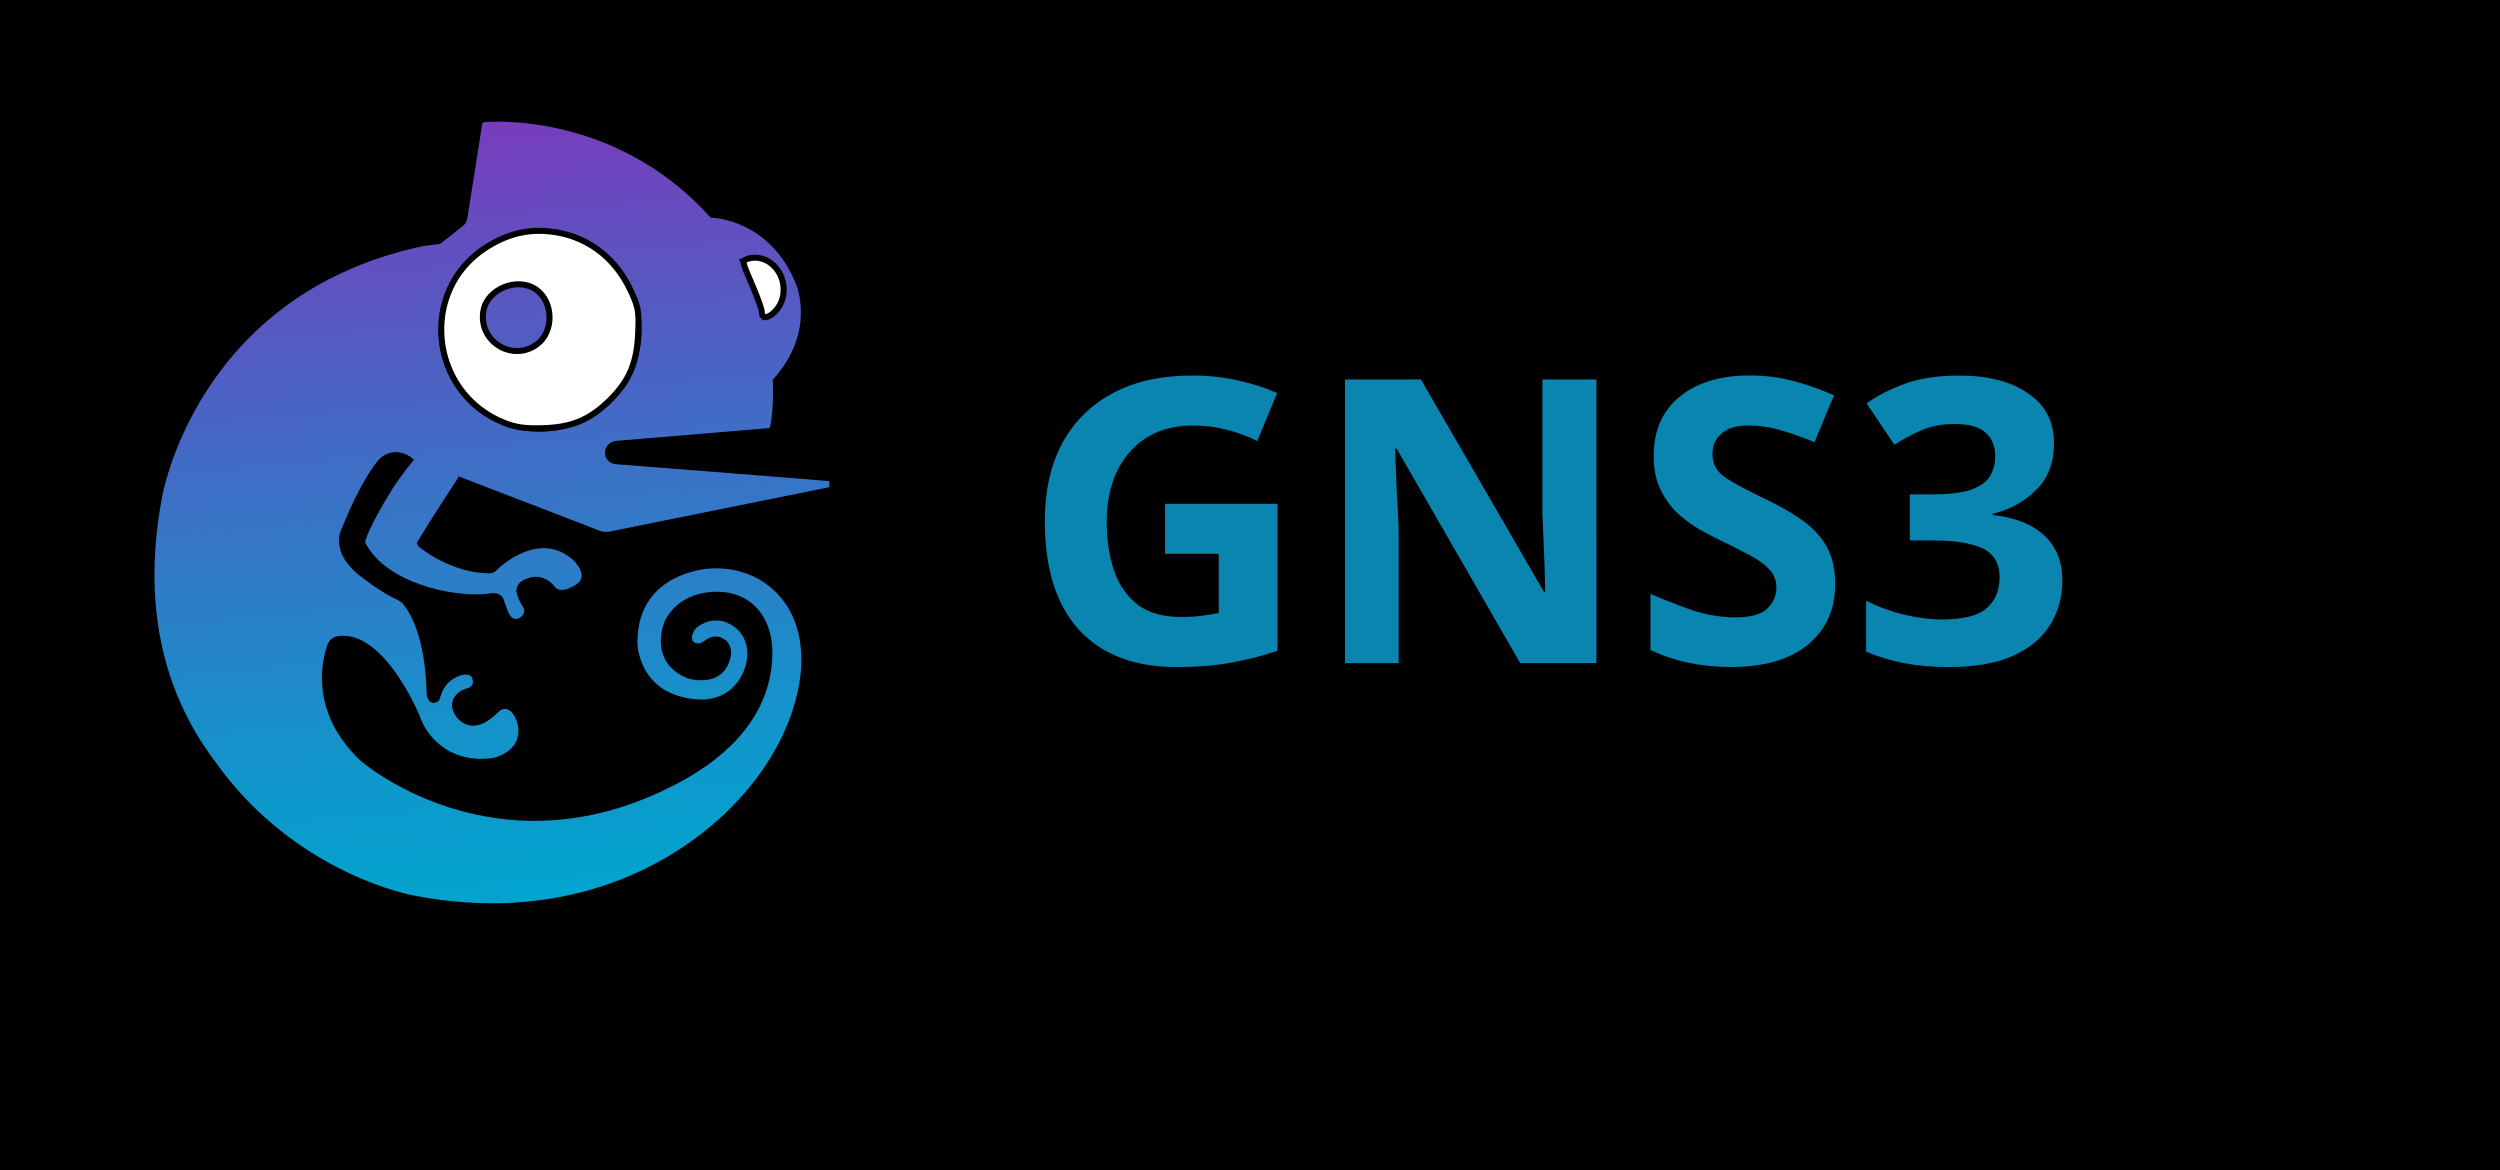 <?xml version="1.0" encoding="UTF-8" standalone="no"?>
<svg
   width="235"
   height="110"
   viewBox="0 0 62.177 29.104"
   version="1.1"
   id="svg8"
   inkscape:version="1.3 (1:1.3+202307231459+0e150ed6c4)"
   sodipodi:docname="zero-lliurex-gns3.svg"
   xmlns:inkscape="http://www.inkscape.org/namespaces/inkscape"
   xmlns:sodipodi="http://sodipodi.sourceforge.net/DTD/sodipodi-0.dtd"
   xmlns:xlink="http://www.w3.org/1999/xlink"
   xmlns="http://www.w3.org/2000/svg"
   xmlns:svg="http://www.w3.org/2000/svg"
   xmlns:rdf="http://www.w3.org/1999/02/22-rdf-syntax-ns#"
   xmlns:cc="http://creativecommons.org/ns#"
   xmlns:dc="http://purl.org/dc/elements/1.1/">
  <defs
     id="defs2">
    <radialGradient
       cx="24"
       cy="38.5"
       r="6"
       fx="24"
       fy="38.5"
       id="radialGradient7112"
       xlink:href="#linearGradient7106"
       gradientUnits="userSpaceOnUse"
       gradientTransform="matrix(15.556,0,0,5.778,-248,-209.111)" />
    <linearGradient
       id="linearGradient7106">
      <stop
         id="stop7108"
         style="stop-color:#000000;stop-opacity:1"
         offset="0" />
      <stop
         id="stop7110"
         style="stop-color:#000000;stop-opacity:0"
         offset="1" />
    </linearGradient>
    <linearGradient
       x1="8"
       y1="39"
       x2="38"
       y2="39"
       id="linearGradient3233"
       xlink:href="#linearGradient3235"
       gradientUnits="userSpaceOnUse"
       gradientTransform="matrix(5.333,0,0,5.333,-1.291434e-7,-208)" />
    <linearGradient
       id="linearGradient3235">
      <stop
         id="stop3237"
         style="stop-color:#fce94f;stop-opacity:1"
         offset="0" />
      <stop
         id="stop3239"
         style="stop-color:#fce94f;stop-opacity:1"
         offset="0.5" />
      <stop
         id="stop3241"
         style="stop-color:#edd400;stop-opacity:1"
         offset="0.75" />
      <stop
         id="stop3243"
         style="stop-color:#c4a000;stop-opacity:1"
         offset="1" />
    </linearGradient>
    <radialGradient
       cx="23.5"
       cy="19.5"
       r="14.5"
       fx="23.5"
       fy="19.5"
       id="radialGradient7116"
       xlink:href="#linearGradient7106"
       gradientUnits="userSpaceOnUse"
       gradientTransform="matrix(2.943,0,0,1.287,58.851,-17.103)" />
    <linearGradient
       x1="21"
       y1="37.678"
       x2="42.231"
       y2="54.18"
       id="linearGradient4751"
       xlink:href="#linearGradient12294"
       gradientUnits="userSpaceOnUse"
       gradientTransform="matrix(12,0,0,6.787,-165.333,-255.733)" />
    <linearGradient
       id="linearGradient12294">
      <stop
         id="stop12296"
         style="stop-color:#fef8c4;stop-opacity:1"
         offset="0" />
      <stop
         id="stop12298"
         style="stop-color:#edd400;stop-opacity:1"
         offset="1" />
    </linearGradient>
    <linearGradient
       x1="3"
       y1="27"
       x2="39"
       y2="28"
       id="linearGradient2846"
       xlink:href="#linearGradient2188"
       gradientUnits="userSpaceOnUse"
       gradientTransform="matrix(5.333,0,0,5.333,-1.291434e-7,-208)" />
    <linearGradient
       id="linearGradient2188">
      <stop
         id="stop2190"
         style="stop-color:#c4a000;stop-opacity:1"
         offset="0" />
      <stop
         id="stop3626"
         style="stop-color:#edd400;stop-opacity:1"
         offset="0.206" />
      <stop
         id="stop2848"
         style="stop-color:#fce94f;stop-opacity:1"
         offset="0.5" />
      <stop
         id="stop2850"
         style="stop-color:#edd400;stop-opacity:1"
         offset="0.75" />
      <stop
         id="stop2192"
         style="stop-color:#c4a000;stop-opacity:1"
         offset="1" />
    </linearGradient>
    <radialGradient
       cx="13.819"
       cy="8.88"
       r="14.5"
       fx="13.819"
       fy="8.88"
       id="radialGradient19774"
       xlink:href="#linearGradient3570"
       gradientUnits="userSpaceOnUse"
       gradientTransform="matrix(1.902,2.452,-3.016,3.888,86.747,-183.966)" />
    <linearGradient
       id="linearGradient3570">
      <stop
         id="stop3572"
         style="stop-color:#ffffff;stop-opacity:1"
         offset="0" />
      <stop
         id="stop3574"
         style="stop-color:#fce94f;stop-opacity:1"
         offset="1" />
    </linearGradient>
    <linearGradient
       x1="12"
       y1="14"
       x2="44.565"
       y2="47.688"
       id="linearGradient17109"
       xlink:href="#linearGradient3570"
       gradientUnits="userSpaceOnUse"
       gradientTransform="matrix(4.907,0,0,4.741,4.6223715e-6,-199.407)" />
    <radialGradient
       cx="10.451"
       cy="27.331"
       r="7"
       fx="10.451"
       fy="27.331"
       id="radialGradient6717"
       xlink:href="#linearGradient6328"
       gradientUnits="userSpaceOnUse"
       gradientTransform="matrix(14,14.637,-2.309,11.717,-26.538,-554.336)" />
    <linearGradient
       id="linearGradient6328">
      <stop
         id="stop6330"
         style="stop-color:#ffffff;stop-opacity:1"
         offset="0" />
      <stop
         id="stop6332"
         style="stop-color:#ffffff;stop-opacity:0"
         offset="1" />
    </linearGradient>
    <radialGradient
       cx="23.5"
       cy="19.5"
       r="14.5"
       fx="23.5"
       fy="19.5"
       id="radialGradient5545"
       xlink:href="#linearGradient7106"
       gradientUnits="userSpaceOnUse"
       gradientTransform="matrix(1.655,0,0,0.736,86.437,-126.345)" />
    <radialGradient
       cx="13.071"
       cy="21.094"
       r="15.5"
       fx="13.071"
       fy="21.094"
       id="radialGradient17706"
       xlink:href="#linearGradient3570"
       gradientUnits="userSpaceOnUse"
       gradientTransform="matrix(7.619,12.046,-9.883,8.623,177.85,-446.034)" />
    <radialGradient
       cx="21.625"
       cy="16.75"
       r="5.5"
       fx="21.625"
       fy="16.75"
       id="radialGradient5934"
       xlink:href="#linearGradient7499"
       gradientUnits="userSpaceOnUse"
       gradientTransform="matrix(3.733,0,0,-3.879,34.933,-73.697)" />
    <linearGradient
       id="linearGradient7499">
      <stop
         id="stop7501"
         style="stop-color:#fff5ac;stop-opacity:1"
         offset="0" />
      <stop
         id="stop7503"
         style="stop-color:#edd400;stop-opacity:1"
         offset="1" />
    </linearGradient>
    <radialGradient
       cx="23.078"
       cy="12.744"
       r="3.5"
       fx="23.078"
       fy="12.744"
       id="radialGradient3185"
       xlink:href="#linearGradient3570"
       gradientUnits="userSpaceOnUse"
       gradientTransform="matrix(5.865,-14.076,-10,-10.667,103.638,316.779)" />
    <radialGradient
       cx="23"
       cy="28.5"
       r="3"
       fx="23"
       fy="28.5"
       id="radialGradient11865"
       xlink:href="#linearGradient8285"
       gradientUnits="userSpaceOnUse"
       gradientTransform="matrix(3.2,0,0,6.222,1.067,-239.156)" />
    <linearGradient
       id="linearGradient8285">
      <stop
         id="stop8287"
         style="stop-color:#ff6c6c;stop-opacity:1"
         offset="0" />
      <stop
         id="stop8289"
         style="stop-color:#cc0000;stop-opacity:1"
         offset="1" />
    </linearGradient>
    <linearGradient
       x1="21"
       y1="26"
       x2="25"
       y2="31"
       id="linearGradient11867"
       xlink:href="#linearGradient6328"
       gradientUnits="userSpaceOnUse"
       gradientTransform="matrix(1.778,0,0,4.444,33.778,-186.267)" />
    <radialGradient
       cx="23"
       cy="28.5"
       r="3"
       fx="23"
       fy="28.5"
       id="radialGradient14259"
       xlink:href="#linearGradient8285"
       gradientUnits="userSpaceOnUse"
       gradientTransform="matrix(3.2,0,0,6.222,97.067,-238.667)" />
    <linearGradient
       x1="21"
       y1="26"
       x2="25"
       y2="31"
       id="linearGradient14261"
       xlink:href="#linearGradient6328"
       gradientUnits="userSpaceOnUse"
       gradientTransform="matrix(1.778,0,0,4.444,129.778,-185.778)" />
    <radialGradient
       cx="23"
       cy="28.5"
       r="3"
       fx="23"
       fy="28.5"
       id="radialGradient17172"
       xlink:href="#linearGradient8285"
       gradientUnits="userSpaceOnUse"
       gradientTransform="matrix(5.333,0,0,8.296,5.0855414e-5,-281.778)" />
    <linearGradient
       x1="21"
       y1="26"
       x2="25"
       y2="31"
       id="linearGradient17174"
       xlink:href="#linearGradient6328"
       gradientUnits="userSpaceOnUse"
       gradientTransform="matrix(2.963,0,0,5.926,54.519,-211.259)" />
    <radialGradient
       cx="3.5"
       cy="16.969"
       r="3.048"
       fx="3.5"
       fy="16.969"
       id="radialGradient18124"
       xlink:href="#linearGradient14664"
       gradientUnits="userSpaceOnUse"
       gradientTransform="matrix(0.529,1.27,-1.312,0.787,23.919,-1.007)" />
    <linearGradient
       id="linearGradient14664">
      <stop
         id="stop14666"
         style="stop-color:#ffffff;stop-opacity:1"
         offset="0" />
      <stop
         id="stop14668"
         style="stop-color:#eeeeec;stop-opacity:1"
         offset="1" />
    </linearGradient>
    <radialGradient
       cx="3.5"
       cy="16.969"
       r="3.048"
       fx="3.5"
       fy="16.969"
       id="radialGradient18126"
       xlink:href="#linearGradient14664"
       gradientUnits="userSpaceOnUse"
       gradientTransform="matrix(0.529,1.27,-1.312,0.787,23.919,-1.007)" />
    <radialGradient
       cx="3.5"
       cy="16.969"
       r="3.048"
       fx="3.5"
       fy="16.969"
       id="radialGradient18128"
       xlink:href="#linearGradient14664"
       gradientUnits="userSpaceOnUse"
       gradientTransform="matrix(0.529,1.27,-1.312,0.787,23.919,-1.007)" />
    <radialGradient
       cx="3.5"
       cy="16.969"
       r="3.048"
       fx="3.5"
       fy="16.969"
       id="radialGradient18099"
       xlink:href="#linearGradient14664"
       gradientUnits="userSpaceOnUse"
       gradientTransform="matrix(0.529,1.27,-1.312,0.787,23.919,-1.007)" />
    <linearGradient
       x1="40.036"
       y1="12.359"
       x2="41.661"
       y2="35.395"
       id="linearGradient19742"
       xlink:href="#linearGradient19744"
       gradientUnits="userSpaceOnUse"
       gradientTransform="matrix(5.333,0,0,5.333,-1.291434e-7,-208)" />
    <linearGradient
       id="linearGradient19744">
      <stop
         id="stop19746"
         style="stop-color:#ffffff;stop-opacity:1"
         offset="0" />
      <stop
         id="stop19748"
         style="stop-color:#edd400;stop-opacity:1"
         offset="0.786" />
      <stop
         id="stop19750"
         style="stop-color:#ffffff;stop-opacity:1"
         offset="1" />
    </linearGradient>
    <linearGradient
       id="SVGID_1_"
       gradientUnits="userSpaceOnUse"
       x1="404.225"
       y1="365.323"
       x2="384.214"
       y2="136.595"
       gradientTransform="matrix(1.093,0,0,1.093,-283.622,209.602)">
      <stop
         offset="0"
         style="stop-color:#00A5CE"
         id="stop6" />
      <stop
         offset="0.199"
         style="stop-color:#1295CB"
         id="stop8" />
      <stop
         offset="0.599"
         style="stop-color:#426BC5"
         id="stop10" />
      <stop
         offset="1"
         style="stop-color:#783CBD"
         id="stop12" />
    </linearGradient>
  </defs>
  <sodipodi:namedview
     id="base"
     pagecolor="#ffffff"
     bordercolor="#666666"
     borderopacity="1.0"
     inkscape:pageopacity="0.0"
     inkscape:pageshadow="2"
     inkscape:zoom="2.8284271"
     inkscape:cx="121.97592"
     inkscape:cy="78.135299"
     inkscape:document-units="mm"
     inkscape:current-layer="layer1"
     inkscape:document-rotation="0"
     showgrid="false"
     units="px"
     inkscape:window-width="1920"
     inkscape:window-height="882"
     inkscape:window-x="0"
     inkscape:window-y="0"
     inkscape:window-maximized="1"
     inkscape:showpageshadow="2"
     inkscape:pagecheckerboard="0"
     inkscape:deskcolor="#d1d1d1"
     showguides="false" />
  <g
     inkscape:label="Capa 1"
     inkscape:groupmode="layer"
     id="layer1">
    <rect
       style="fill:#000000;fill-opacity:1;stroke:none;stroke-width:0.555;stop-color:#000000"
       id="rect887"
       width="62.177"
       height="29.104"
       x="6.357829e-07"
       y="3.1789145e-07" />
    <path
       style="-inkscape-font-specification:'Noto Sans Bold';opacity:0.86;fill:#0b9bcc;stroke-width:0.07"
       d="m 28.978,12.53 h 2.795 v 3.655 q -0.553,0.188 -1.156,0.296 -0.593,0.109 -1.353,0.109 -1.58,0 -2.43,-0.929 -0.849,-0.929 -0.849,-2.707 0,-1.106 0.425,-1.916 0.435,-0.81 1.254,-1.254 0.82,-0.445 2.005,-0.445 0.563,0 1.106,0.119 0.543,0.119 0.988,0.316 l -0.494,1.195 q -0.326,-0.168 -0.741,-0.277 -0.415,-0.109 -0.869,-0.109 -0.652,0 -1.136,0.296 -0.474,0.296 -0.741,0.84 -0.257,0.533 -0.257,1.264 0,0.691 0.188,1.225 0.188,0.533 0.593,0.84 0.405,0.296 1.057,0.296 0.316,0 0.533,-0.03 0.227,-0.03 0.415,-0.069 V 13.775 h -1.334 z m 10.727,3.961 H 37.808 L 34.736,11.157 h -0.04 q 0.02,0.504 0.04,1.008 0.03,0.504 0.049,1.008 v 3.319 h -1.333 V 9.438 h 1.887 l 3.062,5.285 h 0.03 q -0.01,-0.494 -0.03,-0.978 -0.02,-0.484 -0.04,-0.968 V 9.438 h 1.343 z m 5.937,-1.956 q 0,0.938 -0.682,1.501 -0.672,0.553 -1.916,0.553 -1.116,0 -1.995,-0.425 v -1.393 q 0.504,0.217 1.037,0.405 0.543,0.178 1.077,0.178 0.553,0 0.78,-0.207 0.237,-0.217 0.237,-0.543 0,-0.267 -0.188,-0.454 -0.178,-0.188 -0.484,-0.346 -0.306,-0.168 -0.701,-0.356 -0.247,-0.119 -0.533,-0.277 -0.286,-0.168 -0.553,-0.405 -0.257,-0.247 -0.425,-0.593 -0.168,-0.346 -0.168,-0.83 0,-0.948 0.642,-1.472 0.642,-0.533 1.748,-0.533 0.553,0 1.047,0.128 0.504,0.128 1.047,0.365 l -0.484,1.166 q -0.484,-0.198 -0.869,-0.306 -0.385,-0.109 -0.79,-0.109 -0.425,0 -0.652,0.198 -0.227,0.198 -0.227,0.514 0,0.375 0.336,0.593 0.336,0.217 0.998,0.533 0.543,0.257 0.919,0.533 0.385,0.277 0.593,0.652 0.207,0.375 0.207,0.929 z m 5.443,-3.516 q 0,0.731 -0.445,1.166 -0.435,0.435 -1.077,0.593 v 0.03 q 0.849,0.099 1.284,0.514 0.445,0.415 0.445,1.116 0,0.612 -0.306,1.106 -0.296,0.484 -0.929,0.77 -0.622,0.277 -1.61,0.277 -1.146,0 -2.035,-0.385 v -1.264 q 0.454,0.227 0.948,0.346 0.504,0.119 0.929,0.119 0.8,0 1.116,-0.277 0.326,-0.277 0.326,-0.78 0,-0.296 -0.148,-0.494 -0.148,-0.207 -0.524,-0.306 -0.365,-0.109 -1.027,-0.109 h -0.533 v -1.146 h 0.543 q 0.652,0 0.988,-0.119 0.346,-0.128 0.464,-0.336 0.128,-0.217 0.128,-0.494 0,-0.375 -0.237,-0.583 -0.227,-0.217 -0.77,-0.217 -0.504,0 -0.879,0.178 -0.365,0.168 -0.622,0.336 l -0.691,-1.027 q 0.415,-0.296 0.968,-0.494 0.563,-0.198 1.333,-0.198 1.087,0 1.719,0.445 0.642,0.435 0.642,1.235 z"
       id="text1"
       aria-label="GNS3" />
    <g
       id="g2"
       transform="matrix(0.078,0,0,0.078,0.701,-24.994)">
      <path
         d="m 167.17,421.663 c 0,6.34 -5.137,11.477 -11.477,11.477 -6.34,0 -11.478,-5.137 -11.478,-11.477 0,-6.34 5.138,-11.478 11.478,-11.478 6.34,0 11.477,5.138 11.477,11.478 z M 41.573,479.379 c -6.886,37.712 2.514,64.93 17.162,84.387 26.125,36.837 64.493,43.286 64.493,43.286 44.817,8.526 78.922,-6.996 99.362,-26.234 25.688,-24.376 24.814,-48.533 24.923,-48.861 0.219,-11.259 -3.498,-19.348 -10.057,-24.923 -11.04,-9.291 -24.485,-5.684 -24.485,-5.684 -23.283,5.466 -19.457,26.672 -19.457,26.672 1.312,6.34 4.591,10.494 8.307,12.898 7.105,4.372 14.648,3.498 14.648,3.498 11.15,-1.311 14.429,-11.805 13.773,-17.052 -1.093,-8.307 -8.636,-9.838 -8.636,-9.838 -2.842,-0.546 -5.028,-0.109 -6.668,0.765 -2.404,0.984 -3.389,2.623 -3.389,2.623 -1.749,2.951 -0.656,4.591 0.437,5.247 0.656,0.437 1.421,0.437 1.421,0.437 0.874,0 1.421,-0.218 2.077,-0.546 1.531,-0.875 2.733,-2.296 5.029,-1.421 3.389,1.312 2.514,4.919 2.514,4.919 -0.765,3.935 -3.061,5.793 -5.575,6.449 -3.389,0.875 -6.886,-0.219 -6.886,-0.219 -12.024,-4.919 -6.668,-16.943 -6.668,-16.943 3.716,-7.543 12.024,-8.417 12.024,-8.417 13.007,-2.076 21.643,6.668 20.222,21.425 -1.639,18.364 -15.74,30.497 -30.825,38.15 -56.513,29.076 -98.707,-7.762 -98.707,-7.762 -15.741,-14.975 -12.024,-30.825 -10.275,-35.853 0.656,-1.859 2.405,-2.187 3.279,-2.187 12.899,-1.093 23.611,22.737 24.704,26.016 2.296,5.466 5.903,8.526 9.291,10.494 7.652,4.263 15.741,2.186 15.741,2.186 11.149,-3.826 7.324,-12.898 7.324,-12.898 -1.312,-3.607 -3.279,-4.592 -4.809,-4.482 -1.422,0 -2.514,1.093 -2.514,1.093 -0.547,0.656 -1.203,1.093 -1.749,1.639 -7.105,6.012 -10.603,-0.328 -10.603,-0.328 -2.514,-4.044 1.312,-6.231 1.312,-6.231 0.765,-0.437 1.53,-0.656 2.076,-0.874 2.842,-0.874 2.405,-3.279 2.405,-3.279 -0.437,-4.481 -5.466,-2.623 -5.466,-2.623 -4.919,1.749 -6.449,5.793 -6.887,7.543 -0.109,0.547 -0.219,0.984 -0.983,1.093 -1.421,0.218 -1.421,-2.296 -1.421,-2.296 -0.438,-17.927 -5.356,-25.906 -7.652,-28.748 -0.656,-0.875 -1.749,-1.421 -2.077,-1.64 -5.138,-2.295 -10.822,-6.777 -10.822,-6.777 -10.822,-7.761 -6.559,-14.757 -6.559,-14.757 6.449,-16.178 11.696,-21.753 11.696,-21.753 4.372,-4.154 8.964,-0.437 8.964,-0.437 -3.389,4.154 -6.012,8.199 -6.012,8.199 -7.761,12.351 -9.073,17.38 -9.073,17.38 -0.109,0.437 -0.109,1.202 0.547,2.077 7.98,13.664 29.514,15.74 29.623,15.74 5.903,0.874 10.712,0.109 10.712,0.109 2.842,-0.546 3.279,1.312 3.279,1.312 0.328,1.093 1.531,4.154 1.531,4.154 2.077,4.372 5.246,2.076 5.246,2.076 1.203,-0.874 1.749,-2.076 1.749,-3.06 0,-0.984 -0.546,-1.64 -0.546,-1.64 -1.422,-2.077 -1.859,-4.044 -1.859,-4.044 -0.656,-2.405 2.077,-3.389 2.077,-3.389 5.356,-2.405 8.307,2.186 8.307,2.186 2.842,3.389 8.526,-0.874 8.526,-0.874 4.591,-3.498 -1.093,-8.963 -1.093,-8.963 -11.805,-10.822 -25.688,2.842 -25.688,2.842 -0.765,0.984 -1.531,0.984 -1.531,0.984 -11.477,0.328 -22.408,-8.089 -22.408,-8.526 4.372,-7.324 12.789,-20.113 12.789,-20.113 l 44.489,17.162 c 1.749,0.546 3.607,0.109 3.607,0.109 l 69.302,-13.992 c 1.531,-0.219 1.312,-2.077 1.312,-2.077 0,-1.531 -0.11,-1.749 -1.421,-1.968 -1.421,-0.219 -67.444,-5.356 -67.444,-5.356 -3.607,-0.219 -3.607,-5.137 0.109,-5.465 l 48.534,-4.045 c 1.093,-0.109 1.312,-1.202 1.312,-1.202 1.312,-6.449 0.874,-14.866 0.874,-14.866 14.101,-15.741 7.324,-31.263 7.324,-31.263 -8.635,-21.425 -27.656,-21.753 -27.656,-21.753 -31.262,-34.542 -72.362,-30.497 -72.362,-30.497 -1.859,0 -1.968,1.531 -1.968,1.531 l -4.7,29.732 c -0.219,1.64 -1.093,2.077 -1.093,2.077 l -6.23,4.919 c -0.765,0.765 -0.984,0.765 -2.077,0.765 -0.984,0.11 -4.044,0.547 -4.044,0.547 -73.456,15.631 -84.059,81.436 -84.059,81.436 z m 198.506,-70.396 c 2.952,9.401 -5.138,12.352 -5.138,12.352 -1.53,-7.324 -6.886,-17.599 -6.886,-17.599 9.073,-2.842 12.024,5.246 12.024,5.246 z m -45.473,16.724 c 0,17.271 -13.992,31.372 -31.372,31.372 -17.271,0 -31.372,-13.992 -31.372,-31.372 0,-17.38 14.101,-31.371 31.372,-31.371 17.38,0 31.372,14.101 31.372,31.371 z"
         id="path14"
         inkscape:connector-curvature="0"
         style="fill:url(#SVGID_1_);stroke:#000000;stroke-width:2;stroke-miterlimit:4;stroke-dasharray:none;stroke-opacity:1" />
      <path
         style="fill:#ffffff;fill-opacity:1;stroke:#000000;stroke-width:1.918;stroke-miterlimit:4;stroke-dasharray:none;stroke-opacity:1"
         d="m 151.831,455.262 c -23.969,-9.446 -27.343,-42.34 -5.743,-55.989 6.545,-4.136 12.741,-5.736 19.752,-5.1 11.58,1.05 20.983,7.774 26.154,18.703 2.576,5.444 2.811,6.751 2.496,13.905 -0.413,9.392 -2.772,14.987 -8.896,21.1 -6.318,6.307 -12.067,8.772 -21.159,9.072 -5.891,0.194 -8.817,-0.198 -12.604,-1.691 z m 10.274,-24.949 c 5.589,-3.98 5.491,-13.595 -0.18,-17.567 -5.827,-4.081 -15.449,-0.254 -16.747,6.661 -1.811,9.652 8.951,16.585 16.927,10.906 z"
         id="path3756"
         inkscape:connector-curvature="0" />
      <path
         style="fill:#ffffff;fill-opacity:1;stroke:#000000;stroke-width:1.918;stroke-miterlimit:4;stroke-dasharray:none;stroke-opacity:1"
         d="m 233.948,420.052 c -0.006,-0.923 -1.466,-5.01 -3.244,-9.081 -3.05,-6.985 -3.129,-7.436 -1.405,-7.983 6.846,-2.173 13.231,5.07 11.2,12.706 -1.178,4.428 -6.525,7.986 -6.551,4.358 z"
         id="path3758"
         inkscape:connector-curvature="0" />
    </g>
  </g>
</svg>
